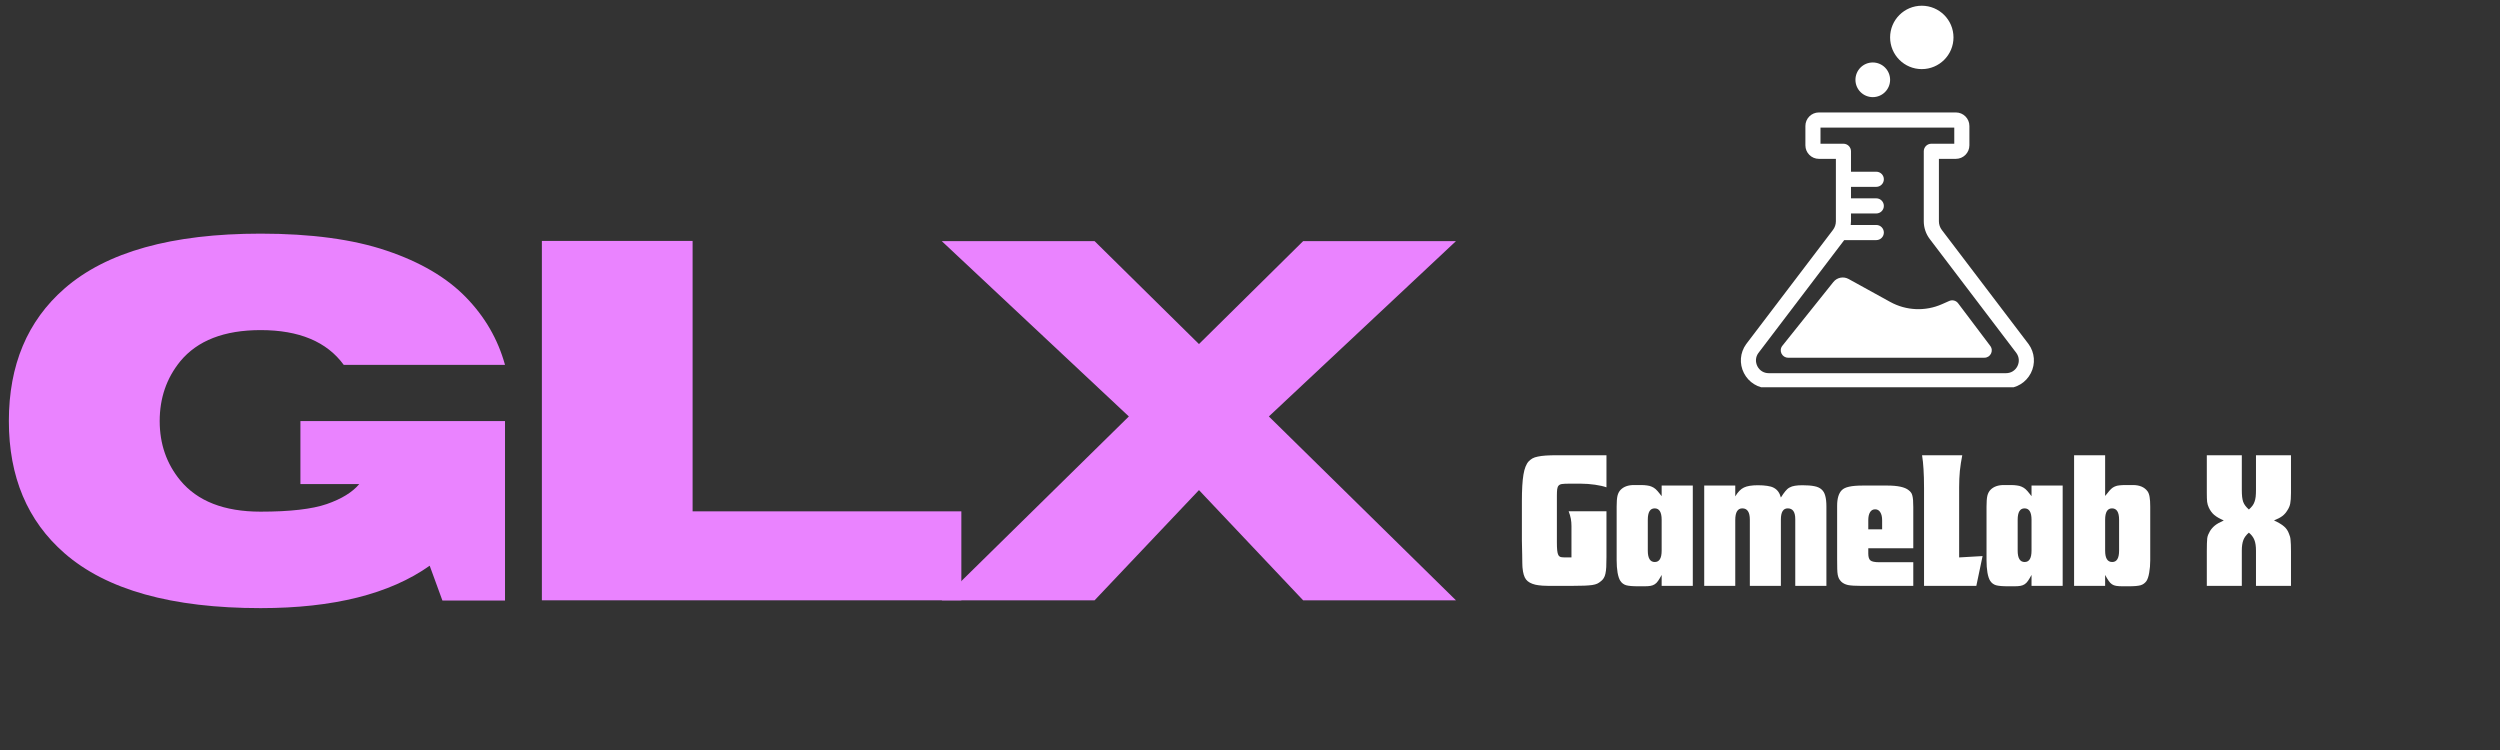 <svg xmlns="http://www.w3.org/2000/svg" xmlns:xlink="http://www.w3.org/1999/xlink" width="500" zoomAndPan="magnify" viewBox="0 0 375 112.5" height="150" preserveAspectRatio="xMidYMid meet" version="1.0"><rect x="0" y="0" width="375" height="112.5" fill="#333333" stroke="none"/><defs><g/><clipPath id="42749333a0"><path d="M 261 16 L 305.465 16 L 305.465 58.09 L 261 58.09 Z M 261 16 " clip-rule="nonzero"/></clipPath><clipPath id="0d3b5a96e7"><path d="M 283 0.859 L 294 0.859 L 294 11 L 283 11 Z M 283 0.859 " clip-rule="nonzero"/></clipPath></defs><path fill="#ffffff" d="M 275.008 42.297 L 267.355 51.863 C 266.777 52.586 267.293 53.656 268.215 53.656 L 297.664 53.656 C 298.574 53.656 299.09 52.617 298.543 51.891 L 293.715 45.488 C 293.406 45.078 292.855 44.938 292.387 45.145 L 291.301 45.625 C 288.801 46.734 285.926 46.609 283.531 45.289 L 277.289 41.848 C 276.52 41.422 275.559 41.613 275.008 42.297 " fill-opacity="1" fill-rule="nonzero"/><g clip-path="url(#42749333a0)"><path fill="#ffffff" d="M 302.609 54.938 C 302.273 55.59 301.637 55.977 300.906 55.977 L 265.309 55.977 C 264.578 55.977 263.941 55.59 263.609 54.938 C 263.277 54.281 263.332 53.539 263.746 52.969 L 276.633 36.016 L 281.441 36.016 C 282.07 36.016 282.578 35.508 282.578 34.883 C 282.578 34.254 282.07 33.746 281.441 33.746 L 277.609 33.746 C 277.633 33.562 277.648 33.379 277.648 33.195 L 277.648 32.02 L 281.441 32.02 C 282.07 32.02 282.578 31.512 282.578 30.887 C 282.578 30.262 282.07 29.75 281.441 29.75 L 277.648 29.75 L 277.648 28.027 L 281.441 28.027 C 282.07 28.027 282.578 27.52 282.578 26.891 C 282.578 26.266 282.07 25.758 281.441 25.758 L 277.648 25.758 L 277.648 22.691 C 277.648 22.066 277.141 21.559 276.516 21.559 L 273.074 21.559 L 273.074 19.137 L 293.141 19.137 L 293.141 21.559 L 289.699 21.559 C 289.074 21.559 288.566 22.066 288.566 22.691 L 288.566 33.195 C 288.566 34.148 288.883 35.094 289.465 35.855 L 302.461 52.957 C 302.883 53.551 302.938 54.285 302.609 54.938 Z M 304.289 51.617 C 304.285 51.609 304.281 51.602 304.273 51.598 L 291.27 34.488 C 290.988 34.117 290.836 33.656 290.836 33.195 L 290.836 23.828 L 293.383 23.828 C 294.5 23.828 295.41 22.918 295.41 21.801 L 295.41 18.895 C 295.41 17.777 294.5 16.867 293.383 16.867 L 272.832 16.867 C 271.715 16.867 270.809 17.777 270.809 18.895 L 270.809 21.801 C 270.809 22.918 271.715 23.828 272.832 23.828 L 275.383 23.828 L 275.383 33.195 C 275.383 33.656 275.227 34.117 274.945 34.488 L 261.926 51.617 C 261 52.895 260.871 54.562 261.59 55.965 C 262.305 57.371 263.73 58.246 265.309 58.246 L 300.906 58.246 C 302.484 58.246 303.91 57.371 304.629 55.965 C 305.348 54.562 305.215 52.895 304.289 51.617 " fill-opacity="1" fill-rule="nonzero"/></g><path fill="#ffffff" d="M 278.316 11.973 C 278.316 10.535 279.48 9.371 280.918 9.371 C 282.352 9.371 283.516 10.535 283.516 11.973 C 283.516 13.406 282.352 14.57 280.918 14.57 C 279.48 14.57 278.316 13.406 278.316 11.973 " fill-opacity="1" fill-rule="nonzero"/><g clip-path="url(#0d3b5a96e7)"><path fill="#ffffff" d="M 283.516 5.613 C 283.516 2.988 285.641 0.859 288.266 0.859 C 290.891 0.859 293.023 2.988 293.023 5.613 C 293.023 8.238 290.891 10.367 288.266 10.367 C 285.641 10.367 283.516 8.238 283.516 5.613 " fill-opacity="1" fill-rule="nonzero"/></g><g fill="#ffffff" fill-opacity="1"><g transform="translate(227.517, 87.88)"><g><path d="M 6.078 0 C 5.547 0 5.102 0 4.75 0 C 4.406 0 4.109 -0.008 3.859 -0.031 C 3.617 -0.051 3.414 -0.07 3.25 -0.094 C 3.082 -0.113 2.93 -0.141 2.797 -0.172 C 2.148 -0.328 1.68 -0.586 1.391 -0.953 C 1.109 -1.316 0.93 -1.91 0.859 -2.734 C 0.859 -2.805 0.852 -2.883 0.844 -2.969 C 0.832 -3.062 0.828 -3.234 0.828 -3.484 C 0.828 -3.742 0.82 -4.129 0.812 -4.641 C 0.801 -5.148 0.785 -5.875 0.766 -6.812 L 0.766 -12.688 C 0.766 -14.426 0.844 -15.758 1 -16.688 C 1.156 -17.625 1.422 -18.289 1.797 -18.688 C 1.973 -18.863 2.16 -19.008 2.359 -19.125 C 2.566 -19.238 2.832 -19.328 3.156 -19.391 C 3.477 -19.461 3.875 -19.516 4.344 -19.547 C 4.812 -19.578 5.391 -19.594 6.078 -19.594 L 13.453 -19.594 L 13.453 -14.781 C 13.023 -14.938 12.453 -15.066 11.734 -15.172 C 11.016 -15.273 10.316 -15.328 9.641 -15.328 L 7.781 -15.328 C 7.375 -15.328 7.051 -15.312 6.812 -15.281 C 6.582 -15.258 6.406 -15.18 6.281 -15.047 C 6.164 -14.922 6.094 -14.738 6.062 -14.5 C 6.031 -14.27 6.016 -13.953 6.016 -13.547 L 6.016 -6.578 C 6.016 -6.047 6.031 -5.629 6.062 -5.328 C 6.094 -5.023 6.148 -4.789 6.234 -4.625 C 6.328 -4.457 6.461 -4.352 6.641 -4.312 C 6.816 -4.281 7.051 -4.266 7.344 -4.266 L 8.203 -4.266 L 8.203 -8.984 C 8.203 -9.359 8.172 -9.719 8.109 -10.062 C 8.047 -10.406 7.938 -10.781 7.781 -11.188 L 13.453 -11.188 L 13.453 -4.344 C 13.453 -3.738 13.441 -3.234 13.422 -2.828 C 13.398 -2.43 13.359 -2.098 13.297 -1.828 C 13.242 -1.566 13.16 -1.348 13.047 -1.172 C 12.941 -0.992 12.801 -0.836 12.625 -0.703 C 12.445 -0.547 12.258 -0.422 12.062 -0.328 C 11.875 -0.242 11.625 -0.176 11.312 -0.125 C 11 -0.082 10.602 -0.051 10.125 -0.031 C 9.645 -0.008 9.02 0 8.25 0 Z M 6.078 0 "/></g></g></g><g fill="#ffffff" fill-opacity="1"><g transform="translate(241.732, 87.88)"><g><path d="M 4 0.062 C 3.156 0.062 2.551 0.008 2.188 -0.094 C 1.82 -0.207 1.535 -0.422 1.328 -0.734 C 1.148 -1.004 1.008 -1.414 0.906 -1.969 C 0.812 -2.52 0.766 -3.145 0.766 -3.844 L 0.766 -11.875 C 0.766 -12.594 0.805 -13.141 0.891 -13.516 C 0.984 -13.891 1.145 -14.191 1.375 -14.422 C 1.844 -14.891 2.508 -15.125 3.375 -15.125 L 4.375 -15.125 C 4.75 -15.125 5.066 -15.102 5.328 -15.062 C 5.598 -15.031 5.832 -14.969 6.031 -14.875 C 6.238 -14.789 6.43 -14.672 6.609 -14.516 C 6.785 -14.359 6.973 -14.148 7.172 -13.891 L 7.516 -13.453 L 7.516 -15.047 L 12.188 -15.047 L 12.188 0 L 7.516 0 L 7.516 -1.641 C 7.316 -1.273 7.141 -0.977 6.984 -0.75 C 6.828 -0.52 6.656 -0.348 6.469 -0.234 C 6.289 -0.117 6.082 -0.039 5.844 0 C 5.613 0.039 5.312 0.062 4.938 0.062 Z M 7.516 -9.922 C 7.516 -11.055 7.164 -11.625 6.469 -11.625 C 5.781 -11.625 5.438 -11.055 5.438 -9.922 L 5.438 -5.281 C 5.438 -4.145 5.785 -3.578 6.484 -3.578 C 7.172 -3.578 7.516 -4.145 7.516 -5.281 Z M 7.516 -9.922 "/></g></g></g><g fill="#ffffff" fill-opacity="1"><g transform="translate(254.773, 87.88)"><g><path d="M 0.859 -15.047 L 5.516 -15.047 L 5.516 -13.422 C 5.91 -14.086 6.344 -14.531 6.812 -14.75 C 7.281 -14.977 7.977 -15.094 8.906 -15.094 C 9.445 -15.094 9.914 -15.062 10.312 -15 C 10.719 -14.945 11.051 -14.848 11.312 -14.703 C 11.582 -14.555 11.801 -14.363 11.969 -14.125 C 12.133 -13.895 12.266 -13.602 12.359 -13.25 C 12.598 -13.633 12.816 -13.945 13.016 -14.188 C 13.211 -14.438 13.426 -14.625 13.656 -14.75 C 13.895 -14.883 14.164 -14.973 14.469 -15.016 C 14.77 -15.066 15.145 -15.094 15.594 -15.094 C 16.32 -15.094 16.914 -15.047 17.375 -14.953 C 17.832 -14.867 18.191 -14.707 18.453 -14.469 C 18.723 -14.238 18.91 -13.914 19.016 -13.5 C 19.129 -13.094 19.188 -12.566 19.188 -11.922 L 19.188 0 L 14.516 0 L 14.516 -10.016 C 14.516 -11.086 14.141 -11.625 13.391 -11.625 C 12.703 -11.625 12.359 -11.066 12.359 -9.953 L 12.359 0 L 7.703 0 L 7.703 -9.922 C 7.703 -11.055 7.328 -11.625 6.578 -11.625 C 5.867 -11.625 5.516 -11.039 5.516 -9.875 L 5.516 0 L 0.859 0 Z M 0.859 -15.047 "/></g></g></g><g fill="#ffffff" fill-opacity="1"><g transform="translate(274.804, 87.88)"><g><path d="M 4.344 0 C 3.469 0 2.816 -0.039 2.391 -0.125 C 1.973 -0.219 1.633 -0.391 1.375 -0.641 C 1.238 -0.785 1.129 -0.93 1.047 -1.078 C 0.973 -1.223 0.91 -1.41 0.859 -1.641 C 0.816 -1.879 0.789 -2.188 0.781 -2.562 C 0.77 -2.945 0.766 -3.441 0.766 -4.047 L 0.766 -12.016 C 0.766 -13.109 1 -13.891 1.469 -14.359 C 1.707 -14.598 2.07 -14.77 2.562 -14.875 C 3.051 -14.988 3.734 -15.047 4.609 -15.047 L 8.281 -15.047 C 9.852 -15.047 10.922 -14.816 11.484 -14.359 C 11.641 -14.242 11.758 -14.125 11.844 -14 C 11.938 -13.883 12.004 -13.734 12.047 -13.547 C 12.098 -13.367 12.133 -13.141 12.156 -12.859 C 12.176 -12.586 12.188 -12.238 12.188 -11.812 L 12.188 -5.641 L 5.438 -5.641 L 5.438 -4.844 C 5.438 -4.332 5.547 -3.988 5.766 -3.812 C 5.992 -3.633 6.43 -3.547 7.078 -3.547 L 12.188 -3.547 L 12.188 0 Z M 7.516 -8.484 L 7.516 -9.844 C 7.516 -10.352 7.422 -10.754 7.234 -11.047 C 7.055 -11.336 6.801 -11.484 6.469 -11.484 C 6.133 -11.484 5.879 -11.336 5.703 -11.047 C 5.523 -10.754 5.438 -10.352 5.438 -9.844 L 5.438 -8.484 Z M 7.516 -8.484 "/></g></g></g><g fill="#ffffff" fill-opacity="1"><g transform="translate(287.668, 87.88)"><g><path d="M 0.938 -14.625 C 0.938 -15.801 0.91 -16.766 0.859 -17.516 C 0.816 -18.273 0.742 -18.969 0.641 -19.594 L 6.672 -19.594 C 6.516 -18.812 6.395 -18.031 6.312 -17.25 C 6.238 -16.477 6.203 -15.656 6.203 -14.781 L 6.203 -4.266 L 9.719 -4.469 L 8.781 0 L 0.938 0 Z M 0.938 -14.625 "/></g></g></g><g fill="#ffffff" fill-opacity="1"><g transform="translate(297.213, 87.88)"><g><path d="M 4 0.062 C 3.156 0.062 2.551 0.008 2.188 -0.094 C 1.82 -0.207 1.535 -0.422 1.328 -0.734 C 1.148 -1.004 1.008 -1.414 0.906 -1.969 C 0.812 -2.52 0.766 -3.145 0.766 -3.844 L 0.766 -11.875 C 0.766 -12.594 0.805 -13.141 0.891 -13.516 C 0.984 -13.891 1.145 -14.191 1.375 -14.422 C 1.844 -14.891 2.508 -15.125 3.375 -15.125 L 4.375 -15.125 C 4.75 -15.125 5.066 -15.102 5.328 -15.062 C 5.598 -15.031 5.832 -14.969 6.031 -14.875 C 6.238 -14.789 6.43 -14.672 6.609 -14.516 C 6.785 -14.359 6.973 -14.148 7.172 -13.891 L 7.516 -13.453 L 7.516 -15.047 L 12.188 -15.047 L 12.188 0 L 7.516 0 L 7.516 -1.641 C 7.316 -1.273 7.141 -0.977 6.984 -0.75 C 6.828 -0.52 6.656 -0.348 6.469 -0.234 C 6.289 -0.117 6.082 -0.039 5.844 0 C 5.613 0.039 5.312 0.062 4.938 0.062 Z M 7.516 -9.922 C 7.516 -11.055 7.164 -11.625 6.469 -11.625 C 5.781 -11.625 5.438 -11.055 5.438 -9.922 L 5.438 -5.281 C 5.438 -4.145 5.785 -3.578 6.484 -3.578 C 7.172 -3.578 7.516 -4.145 7.516 -5.281 Z M 7.516 -9.922 "/></g></g></g><g fill="#ffffff" fill-opacity="1"><g transform="translate(310.254, 87.88)"><g><path d="M 8.109 0.062 C 7.734 0.062 7.422 0.039 7.172 0 C 6.93 -0.039 6.723 -0.117 6.547 -0.234 C 6.367 -0.348 6.203 -0.52 6.047 -0.75 C 5.891 -0.977 5.711 -1.273 5.516 -1.641 L 5.516 0 L 0.859 0 L 0.859 -19.594 L 5.516 -19.594 L 5.516 -13.484 L 5.875 -13.922 C 6.07 -14.18 6.254 -14.391 6.422 -14.547 C 6.586 -14.703 6.77 -14.82 6.969 -14.906 C 7.176 -15 7.41 -15.055 7.672 -15.078 C 7.941 -15.109 8.273 -15.125 8.672 -15.125 L 9.672 -15.125 C 10.68 -15.125 11.414 -14.812 11.875 -14.188 C 12.031 -13.969 12.133 -13.68 12.188 -13.328 C 12.25 -12.984 12.281 -12.504 12.281 -11.891 L 12.281 -3.844 C 12.281 -3.156 12.227 -2.531 12.125 -1.969 C 12.031 -1.414 11.895 -1.004 11.719 -0.734 C 11.5 -0.422 11.207 -0.207 10.844 -0.094 C 10.488 0.008 9.891 0.062 9.047 0.062 Z M 7.609 -9.922 C 7.609 -11.055 7.254 -11.625 6.547 -11.625 C 5.859 -11.625 5.516 -11.055 5.516 -9.922 L 5.516 -5.281 C 5.516 -4.145 5.867 -3.578 6.578 -3.578 C 7.266 -3.578 7.609 -4.145 7.609 -5.281 Z M 7.609 -9.922 "/></g></g></g><g fill="#ffffff" fill-opacity="1"><g transform="translate(323.295, 87.88)"><g/></g></g><g fill="#ffffff" fill-opacity="1"><g transform="translate(330.256, 87.88)"><g><path d="M 0.766 -5.172 C 0.766 -5.641 0.77 -6.031 0.781 -6.344 C 0.789 -6.656 0.805 -6.922 0.828 -7.141 C 0.859 -7.359 0.91 -7.547 0.984 -7.703 C 1.055 -7.859 1.141 -8.023 1.234 -8.203 C 1.43 -8.523 1.676 -8.805 1.969 -9.047 C 2.258 -9.285 2.707 -9.539 3.312 -9.812 C 2.688 -10.082 2.207 -10.359 1.875 -10.641 C 1.539 -10.93 1.27 -11.301 1.062 -11.75 C 0.938 -12.02 0.852 -12.305 0.812 -12.609 C 0.781 -12.922 0.766 -13.367 0.766 -13.953 L 0.766 -19.594 L 6.016 -19.594 L 6.016 -14.391 C 6.016 -13.984 6.031 -13.641 6.062 -13.359 C 6.094 -13.086 6.145 -12.836 6.219 -12.609 C 6.301 -12.391 6.41 -12.191 6.547 -12.016 C 6.68 -11.836 6.859 -11.648 7.078 -11.453 C 7.297 -11.648 7.473 -11.836 7.609 -12.016 C 7.742 -12.191 7.848 -12.391 7.922 -12.609 C 8.004 -12.836 8.062 -13.086 8.094 -13.359 C 8.125 -13.641 8.141 -13.984 8.141 -14.391 L 8.141 -19.594 L 13.391 -19.594 L 13.391 -13.953 C 13.391 -13.242 13.352 -12.711 13.281 -12.359 C 13.219 -12.016 13.078 -11.676 12.859 -11.344 C 12.648 -10.988 12.398 -10.703 12.109 -10.484 C 11.828 -10.266 11.406 -10.039 10.844 -9.812 C 11.531 -9.5 12.035 -9.195 12.359 -8.906 C 12.691 -8.625 12.938 -8.258 13.094 -7.812 C 13.156 -7.656 13.207 -7.508 13.25 -7.375 C 13.289 -7.238 13.316 -7.07 13.328 -6.875 C 13.348 -6.676 13.363 -6.438 13.375 -6.156 C 13.383 -5.883 13.391 -5.555 13.391 -5.172 L 13.391 0 L 8.141 0 L 8.141 -5.281 C 8.141 -5.945 8.062 -6.477 7.906 -6.875 C 7.75 -7.281 7.473 -7.648 7.078 -7.984 C 6.68 -7.648 6.406 -7.281 6.25 -6.875 C 6.094 -6.477 6.016 -5.945 6.016 -5.281 L 6.016 0 L 0.766 0 Z M 0.766 -5.172 "/></g></g></g><g fill="#ea83ff" fill-opacity="1"><g transform="translate(-1.671, 90.046)"><g><path d="M 40.766 1.172 C 27.441 1.172 17.633 -1.57 11.344 -7.062 C 5.781 -11.914 3 -18.523 3 -26.891 C 3 -35.285 5.781 -41.91 11.344 -46.766 C 17.633 -52.254 27.441 -55 40.766 -55 C 48.348 -55 54.656 -54.145 59.688 -52.438 C 64.727 -50.738 68.68 -48.414 71.547 -45.469 C 74.41 -42.531 76.367 -39.145 77.422 -35.312 L 53.234 -35.312 C 50.703 -38.789 46.547 -40.531 40.766 -40.531 C 35.305 -40.531 31.285 -38.969 28.703 -35.844 C 26.648 -33.312 25.625 -30.328 25.625 -26.891 C 25.625 -23.461 26.648 -20.5 28.703 -18 C 31.285 -14.863 35.305 -13.297 40.766 -13.297 C 45.172 -13.297 48.477 -13.676 50.688 -14.438 C 52.906 -15.207 54.531 -16.207 55.562 -17.438 L 46.734 -17.438 L 46.734 -26.891 L 77.422 -26.891 L 77.422 0.031 L 68.031 0.031 L 66.125 -5.188 C 60.133 -0.945 51.68 1.172 40.766 1.172 Z M 40.766 1.172 "/></g></g></g><g fill="#ea83ff" fill-opacity="1"><g transform="translate(75.265, 90.046)"><g><path d="M 68.938 0 L 6.016 0 L 6.016 -53.906 L 28.625 -53.906 L 28.625 -13.344 L 68.938 -13.344 Z M 68.938 0 "/></g></g></g><g fill="#ea83ff" fill-opacity="1"><g transform="translate(140.704, 90.046)"><g><path d="M 77.688 0 L 54.766 0 L 39.141 -16.531 L 23.484 0 L 0.562 0 L 28.625 -27.578 L 0.562 -53.875 L 23.484 -53.875 L 39.141 -38.438 L 54.766 -53.875 L 77.688 -53.875 L 49.625 -27.578 Z M 77.688 0 "/></g></g></g></svg>